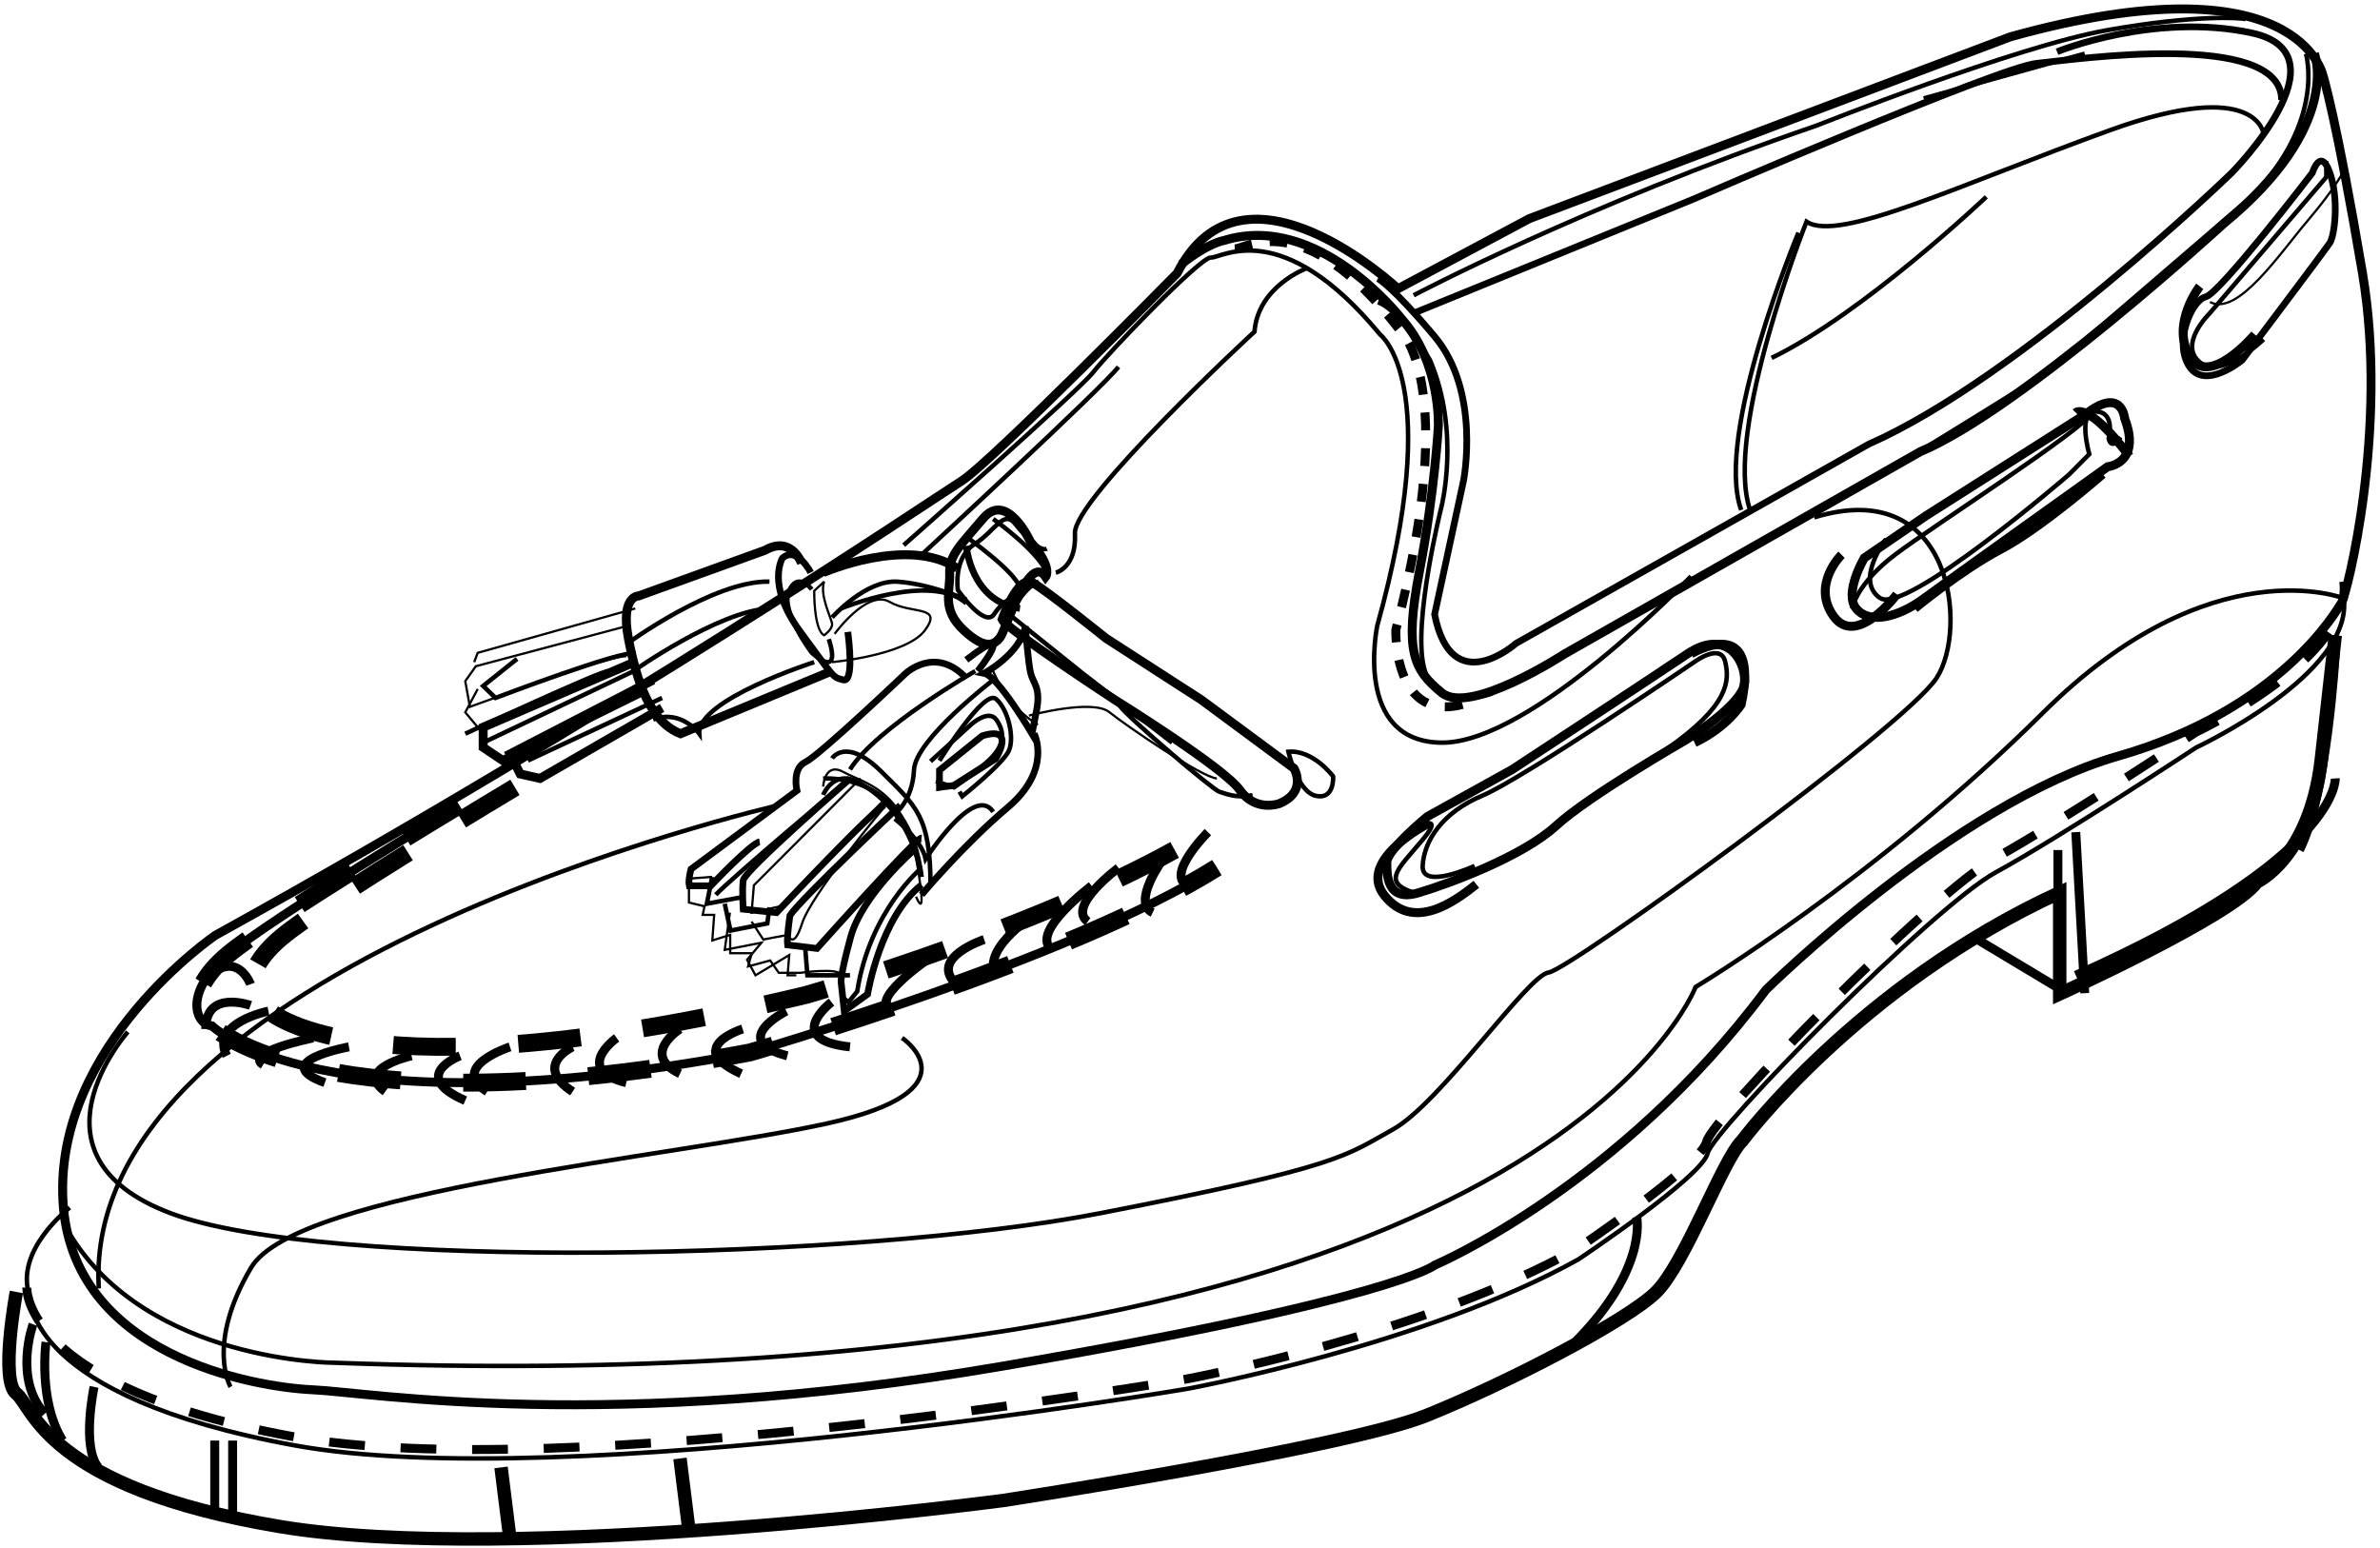 <?xml version="1.0" encoding="UTF-8"?>
<svg viewBox="0 0 266 173" version="1.1" xmlns="http://www.w3.org/2000/svg" xmlns:xlink="http://www.w3.org/1999/xlink">
    <g id="Page-1" stroke="none" stroke-width="1" fill="none" fill-rule="evenodd">
        <g id="Desktop" transform="translate(-994, -10356)" stroke="#000000">
            <g id="#6" transform="translate(-117, 10106)">
                <g id="item-3" transform="translate(1015, 202)">
                    <g id="loafer" transform="translate(97, 49)">
                        <path d="M130.571,29.526 C130.571,29.526 109.717,50.712 106.486,52.744 C103.255,54.775 67.714,78.864 23.067,103.533 C23.067,103.533 5.15,115.723 6.031,133.136 C6.912,150.549 27.473,154.032 33.936,154.322 C40.397,154.612 66.833,159.256 110.892,151.71 C154.95,144.164 159.357,140.391 159.357,140.391 C159.357,140.391 179.917,131.684 196.366,109.628 C196.366,109.628 217.515,88.731 235.725,83.507 C253.936,78.283 260.105,67.255 260.692,66.384 C261.28,65.514 265.979,46.939 263.042,29.526 C260.105,12.112 258.636,7.469 258.636,7.469 C258.636,7.469 255.992,-5.881 223.683,3.115 L169.931,23.431 L155.245,31.267 C155.245,31.267 137.915,15.015 130.571,29.526 Z" id="Stroke-1"></path>
                        <path d="M158.525,90.26 C158.525,90.26 154,93.968 154,95.377 C154,96.786 154,99.826 157.504,98.788 C161.007,97.75 169.182,94.71 172.904,91.298 C176.627,87.887 187.357,81.732 187.357,81.732 C187.357,81.732 193.926,77.728 193.998,75.207 C194.072,72.686 191.882,69.2 187.575,72.092 C183.269,74.985 168.014,85 168.014,85 L158.525,90.26 Z" id="Stroke-3"></path>
                        <path d="M163.817,95.772 C163.817,95.772 157.859,98.535 158.003,95.772 C158.146,93.008 160.156,89.809 164.678,87.918 C169.2,86.027 188.437,72.937 188.437,72.937 C188.437,72.937 191.309,70.828 191.811,72.937 C192.313,75.046 192.308,77.806 185.312,82.68" id="Stroke-5" stroke-width="0.5"></path>
                        <path d="M156.33,91.949 C156.33,91.949 160.907,89.346 158.076,92.762 C155.246,96.178 152.946,97.803 157.908,99" id="Stroke-7" stroke-width="0.5"></path>
                        <path d="M158.7,91 C158.7,91 150.55,95.117 153.741,99.096 C156.932,103.075 161.421,99.905 164,97.829" id="Stroke-9"></path>
                        <path d="M188,72.078 C188,72.078 195.823,67.339 193.604,77.737 C193.604,77.737 192.052,80.264 188.392,82" id="Stroke-11"></path>
                        <path d="M207.365,61.353 C207.365,61.353 205.014,65.323 206.483,67.045 C207.953,68.768 211.113,68.019 213.978,65.922 C216.844,63.824 234.555,51.166 234.555,51.166 C234.555,51.166 238.375,50.791 236.465,45.773 C236.465,45.773 236.171,42.103 232.056,45.324 L214.273,56.634 L207.365,61.353 Z" id="Stroke-13"></path>
                        <path d="M206,67 C206,67 206.461,64.246 210.88,60.93 C215.299,57.615 231.647,47.154 233,45" id="Stroke-15" stroke-width="0.5"></path>
                        <path d="M209.786,59.253 C209.786,59.253 206.267,63.848 209.108,65.828 C211.948,67.808 230.229,52.049 230.229,52.049 L232.511,49.752 C232.511,49.752 231.103,44.922 233.288,45.001 C235.473,45.08 234.672,48.01 234.672,48.01 C234.672,48.01 234.924,49.437 236,47.852" id="Stroke-17" stroke-width="0.5"></path>
                        <path d="M231,45.118 C231,45.118 232.305,43.797 237,50" id="Stroke-19"></path>
                        <path d="M204.817,61 C204.817,61 201.395,64.364 203.943,67.889 C206.491,71.414 211,65.426 211,65.426" id="Stroke-21"></path>
                        <path d="M234,52 C234,52 227.13,58.012 222.653,60.365 C218.175,62.72 213,67 213,67" id="Stroke-23"></path>
                        <path d="M257.437,18.323 C257.437,18.323 258.359,15.346 259.398,18.323 C260.436,21.301 259.926,25.323 259.398,26.134 C258.87,26.944 249.593,39.249 249.593,39.249 C249.593,39.249 245.52,42.638 243.71,39.986 C241.9,37.334 243.936,32.544 245.52,32.176 C247.104,31.807 257.437,18.323 257.437,18.323 Z" id="Stroke-25" stroke-width="0.75"></path>
                        <path d="M259,17 L259,18.783 L245.934,34.052 C245.934,34.052 242.421,37.478 244.865,39.489 C247.309,41.5 251.989,36.929 251.989,36.929" id="Stroke-27" stroke-width="0.5"></path>
                        <path d="M261,18 C261,18 260.093,19.927 256.967,23.598 C253.841,27.269 249.1,34.418 246,32.752" id="Stroke-29" stroke-width="0.25"></path>
                        <path d="M244.855,31 C244.855,31 241.588,35.19 243.725,38.838 C245.862,42.486 251,36.381 251,36.381" id="Stroke-31"></path>
                        <path d="M157,34 L188.11,21.315 C188.11,21.315 222.373,6.504 226.619,6.081 C230.865,5.658 254,2.273 254,10.172" id="Stroke-33" stroke-width="0.75"></path>
                        <path d="M228.906,4.782 C228.906,4.782 239.73,0.34 250.666,2.682 C261.601,5.024 248.397,18.343 248.397,18.343 C248.397,18.343 224.814,41.177 207.849,48.642 L168.435,70.909 C168.435,70.909 161.246,77.33 159.339,67.669 L162.566,52.74 C162.566,52.74 164.545,42.81 159.339,36.606 C154.612,30.972 153,30.13 153,30.13" id="Stroke-35" stroke-width="0.75"></path>
                        <path d="M157,32 C157,32 175.873,22.006 202.037,13.031 C202.037,13.031 224.356,4.161 234.495,2.374 C244.634,0.587 249.422,1.01 250,1.131" id="Stroke-37" stroke-width="0.5"></path>
                        <path d="M214,10 C214,10 228.653,5.888 232,5" id="Stroke-39" stroke-width="0.5"></path>
                        <path d="M200,25 C200,25 190.557,47.551 193.606,56" id="Stroke-41" stroke-width="0.5"></path>
                        <path d="M252,14.005 C252,14.005 251.406,7.562 234.838,13.545 C218.269,19.527 204.494,26.186 200.905,23.773 C200.905,23.773 191.59,47.217 194.598,56" id="Stroke-43" stroke-width="0.5"></path>
                        <path d="M221,21 C221,21 207.175,34.102 197,39" id="Stroke-45" stroke-width="0.5"></path>
                        <path d="M257.672,5 C257.672,5 260.834,13.079 247.522,23.999 C247.522,23.999 224.891,44.77 213.61,49.484 L173.833,72.102 C173.833,72.102 163.287,78.988 160.148,76.431 C157.009,73.873 155.924,71.807 157.643,62.855 C159.363,53.903 159.755,46.624 159.755,46.624 C159.755,46.624 160.05,39.541 155.635,34.622 C155.635,34.622 146.415,22.621 135.82,25.868 C135.82,25.868 134.028,26.13 131,28.556" id="Stroke-47"></path>
                        <path d="M256.721,5 C256.721,5 258.973,12.464 250.681,20.954 L227.938,40.498 C227.938,40.498 205.208,54.843 196.575,59.301 L165.59,76.561 C165.59,76.561 159.391,78.689 158.14,73.576 C156.889,68.464 160.1,55.653 160.1,55.653 C160.1,55.653 162.257,47.245 158.826,39.254 C158.826,39.254 155.703,33.805 153,32.78" id="Stroke-49" stroke-width="0.5"></path>
                        <path d="M143.621,84.874 C143.621,84.874 145.184,87.479 141.961,88.819 C141.961,88.819 139.324,89.776 137.566,87.287 C135.808,84.798 123.599,77.215 123.599,77.215 C123.599,77.215 111.488,69.29 111,68.236 C111,68.236 112.758,63.163 114.418,64.12 C116.079,65.077 122.622,70.343 122.622,70.343 L133.269,77.215 L143.621,84.874 Z" id="Stroke-51"></path>
                        <path d="M113,70 C113,70 123.127,76.429 124.11,77.836 C125.093,79.243 134.58,87.28 135.269,87.481 C135.957,87.682 137.176,88.257 139,87.869" id="Stroke-53" stroke-width="0.5"></path>
                        <path d="M143,83.012 C143,83.012 143.986,87.502 146.085,87.949 C148.183,88.396 147.996,85.768 147.996,85.768 C147.996,85.768 145.795,82.791 143,83.012 Z" id="Stroke-55" stroke-width="0.5"></path>
                        <path d="M115.097,64 C115.097,64 113.218,64.658 112,67.831 L119.845,74.127 L130,82" id="Stroke-57" stroke-width="0.5"></path>
                        <path d="M114,78.977 C114,78.977 121.091,77.066 122.982,78.59 C124.873,80.114 133.36,85.904 135,86" id="Stroke-59" stroke-width="0.25"></path>
                        <path d="M115.865,63.469 C115.865,63.469 116.711,62.41 114.171,59.561 C114.171,59.561 111.56,53.787 108.878,56.943 C106.195,60.1 105.066,61.074 105.137,63.127 C105.208,65.181 104.219,67.105 106.69,69.415 C109.16,71.724 110.148,71.057 110.783,70.236 C111.418,69.415 114.029,60.68 115.865,63.469 Z" id="Stroke-61"></path>
                        <path d="M112.963,65.35 C112.963,65.35 111.178,65.967 110.12,67.624 C109.061,69.28 106.052,64.935 106.052,64.935 C106.052,64.935 105.515,61.349 107.894,59.832 C110.273,58.316 111.143,55.903 112.473,57.557 C113.804,59.212 115.28,60.673 116,60.322" id="Stroke-63" stroke-width="0.5"></path>
                        <path d="M107,59 C107,59 113.234,63.389 112.993,65" id="Stroke-65" stroke-width="0.5"></path>
                        <path d="M110,57 C110,57 114.942,60.503 116,63" id="Stroke-67" stroke-width="0.5"></path>
                        <path d="M107,60 C107,60 107.476,66.238 113,67" id="Stroke-69" stroke-width="0.75"></path>
                        <path d="M108.271,74 C108.271,74 112.905,68.184 107,72.748" id="Stroke-71" stroke-width="0.75"></path>
                        <path d="M109,74.25 C109,74.25 113.02,72.1 113.6,69 C113.6,69 113.906,73.1 114.195,74.25 C114.484,75.399 115.35,75.852 114.845,78.426 L114.339,81 C114.339,81 110.521,74.537 109,74.25 Z" id="Stroke-73" stroke-width="0.75"></path>
                        <path d="M110,74 C110,74 111.525,77.941 115,80" id="Stroke-75" stroke-width="0.25"></path>
                        <path d="M91,86.911 C91,86.911 91.145,84.084 93.325,85.307 C95.503,86.529 100.007,87.14 101.387,94.932 C102.767,102.724 101.387,99.21 101.387,99.21" id="Stroke-77" stroke-width="0.25"></path>
                        <path d="M107,74.804 C103.543,71.066 100.178,74.296 100.178,74.296 C100.178,74.296 90.571,83.437 89.024,84.163 C87.477,84.888 88.067,87.355 88.067,87.355 L76.233,96.133 C76.233,96.133 75.889,97.352 76.037,98 L78.442,98 C78.442,98 82.944,93.229 83.909,93.084" id="Stroke-79" stroke-width="0.75"></path>
                        <path d="M114.587,81 C114.587,81 116.627,85.022 111.64,89.23 C106.652,93.438 102,99 102,99" id="Stroke-81" stroke-width="0.75"></path>
                        <path d="M91,87.844 C91,87.844 92.175,84.863 95.043,86.481 C97.911,88.099 100.965,91.205 102,97" id="Stroke-83" stroke-width="0.5"></path>
                        <path d="M99,90.506 C99,90.506 102.004,92.828 102.456,95 C102.456,95 107.905,86.499 110,89.734" id="Stroke-85" stroke-width="0.5"></path>
                        <path d="M108.777,81.24 L104,85.08 L104,87 L105.585,86.784 L110.281,83.8 C110.281,83.8 112.654,80.028 108.777,81.24 Z" id="Stroke-87" stroke-width="0.75"></path>
                        <path d="M108,74 C108,74 96.908,80.352 94,85" id="Stroke-89" stroke-width="0.5"></path>
                        <path d="M92,83.753 C92,83.753 93.545,81.312 97.483,85.219 C101.42,89.126 102.985,90.217 103,98" id="Stroke-91" stroke-width="0.5"></path>
                        <path d="M99,90 C99,90 101,88.478 101.151,85.055 C101.302,81.632 110,75 110,75" id="Stroke-93" stroke-width="0.5"></path>
                        <path d="M103,84.092 L107.549,79.961 C107.549,79.961 109.5,78.187 110.375,79.46 C111.251,80.734 111.26,82.005 110.057,83.407 C108.854,84.809 105.628,87 105.628,87 L103.599,86.312" id="Stroke-95" stroke-width="0.5"></path>
                        <path d="M104,84.016 C104,84.016 108.965,75.958 110.316,77.113 C111.668,78.268 112.413,81.416 111.76,82.887 C111.109,84.359 106.545,88 106.545,88 L106.232,87.48" id="Stroke-97" stroke-width="0.5"></path>
                        <path d="M94.033,86 C94.033,86 82.215,96.287 82.066,97.377 C81.917,98.468 82.066,100.611 82.066,100.611 L85.786,101 C85.786,101 97.271,88.759 98,88.914" id="Stroke-99" stroke-width="0.75"></path>
                        <path d="M99.629,89 C99.629,89 88.475,99.49 87.289,101.31 C87.289,101.31 86.912,103.82 87.019,104.606 L90.306,105 C90.306,105 101.4,92.587 102,92.65" id="Stroke-101" stroke-width="0.75"></path>
                        <path d="M101.149,94 C101.149,94 95.367,98.992 94.072,103.736 C92.776,108.48 93.018,108.888 93.018,108.888 L93.356,112 L95.964,110.112 C95.964,110.112 97.379,101.497 102,97.889" id="Stroke-103" stroke-width="0.75"></path>
                        <polyline id="Stroke-105" stroke-width="0.5" points="78.6 97 78 100 82 99.256"></polyline>
                        <polyline id="Stroke-107" stroke-width="0.5" points="80 100 80.64 103 84.758 102.201 85 100.408"></polyline>
                        <polyline id="Stroke-109" stroke-width="0.25" points="83 102 84.305 104 87 103.495"></polyline>
                        <polyline id="Stroke-111" stroke-width="0.5" points="89 105 89.239 108 94 108"></polyline>
                        <path d="M78.585,97 L76,97.196 L76,99.866 L77.742,100.292 L77.537,101.245 L78.818,101.245 L78.613,104.103 L80.611,103.484 L80.611,105.533 L83.019,105.533 L82.61,107.009 L85.082,106.343 L86.042,107.724 L88.451,107.724 C88.451,107.724 92.887,107.085 93,108" id="Stroke-113" stroke-width="0.25"></path>
                        <polyline id="Stroke-115" stroke-width="0.25" points="80.578 101 80 105.158 84.104 104.357 82.499 106.263 83.436 108 87.209 105.737 87.023 108 88 108"></polyline>
                        <path d="M102,96 C102,96 96.236,100.722 94.805,109.804 L93.834,111 L93,110.339" id="Stroke-117" stroke-width="0.5"></path>
                        <path d="M98,89 C98,89 89.682,98.931 88.648,102.195 C87.615,105.458 87,103.3 87,103.3" id="Stroke-119" stroke-width="0.25"></path>
                        <polyline id="Stroke-121" stroke-width="0.25" points="95.173 86 83.258 97.937 83 101 86.146 100.304 98 88.199"></polyline>
                        <path d="M94,86 C94,86 80.649,97.207 79,99" id="Stroke-123" stroke-width="0.5"></path>
                        <path d="M91,86.016 C91,86.016 100.58,85.109 102,97" id="Stroke-125" stroke-width="0.5"></path>
                        <path d="M90.001,65.038 C90.001,65.038 89.939,69.406 91.113,70 C91.113,70 92.02,69.348 92,68.762 C91.979,68.176 90.557,65.538 91.113,64 L90.001,65.038 Z" id="Stroke-127" stroke-width="0.25"></path>
                        <path d="M89.608,62.984 C89.608,62.984 88.074,59.984 86.459,61.362 C86.459,61.362 84.569,64.346 88.462,69.625 C92.354,74.903 92.031,74.66 93.243,74.984 C94.454,75.308 93.88,70.582 93.754,69.625" id="Stroke-129" stroke-width="0.75"></path>
                        <path d="M89.721,64.866 C89.721,64.866 88.164,62.801 87.175,65.048 C86.186,67.294 89.721,71.943 89.721,71.943 C89.721,71.943 93.088,75.134 91.637,70.428" id="Stroke-131" stroke-width="0.5"></path>
                        <path d="M93,67 C93,67 103.025,62.906 107,66.433" id="Stroke-133" stroke-width="0.5"></path>
                        <path d="M91,63 C91,63 100.461,58.83 106,62.532" id="Stroke-135"></path>
                        <path d="M92,73.983 L75.058,81 C71.654,79.672 70.14,75.14 69.233,70.348 C68.325,65.556 70.368,65.604 70.368,65.604 L84.516,60.493 C87.467,58.816 88.59,61.954 88.59,61.954" id="Stroke-137"></path>
                        <path d="M90,73 C90,73 76.896,77.195 77.154,81 C77.154,81 75.163,78.234 72,79.414" id="Stroke-139" stroke-width="0.5"></path>
                        <path d="M69,71 C69,71 78.735,63.847 85,64.002" id="Stroke-141" stroke-width="0.5"></path>
                        <path d="M92,68 C92,68 95.754,63.774 99.322,64.01 C102.89,64.246 107,66 107,66" id="Stroke-143" stroke-width="0.5"></path>
                        <path d="M92.281,69.844 C92.281,69.844 95.931,64.821 98.406,66.259 C100.882,67.696 104.438,66.612 102.389,69.426 C100.339,72.239 92,73 92,73" id="Stroke-145" stroke-width="0.25"></path>
                        <polyline id="Stroke-147" points="69.897 73 53 80.274 53 82.529 55.194 84 71 76.196"></polyline>
                        <polyline id="Stroke-149" points="73 78.12 59.351 86 57.143 85.5 56 83.266 71.994 75"></polyline>
                        <path d="M68.94,69 L52.182,73.459 L51,75.125 L51.517,78 C51.517,78 51.877,77.867 52.493,77.641 C56.015,76.352 67.915,72.05 69,72.37" id="Stroke-151" stroke-width="0.25"></path>
                        <polyline id="Stroke-153" stroke-width="0.25" points="52.395 76 51 78.611 53 81"></polyline>
                        <polyline id="Stroke-155" stroke-width="0.25" points="70 67 52.388 71.964 52 73"></polyline>
                        <path d="M53,82 L69.709,74.059 C69.709,74.059 79.27,67.276 85,67" id="Stroke-157" stroke-width="0.5"></path>
                        <path d="M51,81 C51,81 66.508,73.779 67,74.005" id="Stroke-159" stroke-width="0.5"></path>
                        <path d="M56.788,72.638 L53,75.662 L54.38,77 C54.38,77 68.677,71.566 70,72.028" id="Stroke-161" stroke-width="0.5"></path>
                        <path d="M73,77 L58,84" id="Stroke-163" stroke-width="0.5"></path>
                        <path d="M137,26.808 C138.124,26.915 144.621,21.875 155.32,35.728 C155.32,35.728 162.331,41.297 155.004,69.399 C155.004,69.399 154.625,81.122 164,77.195" id="Stroke-165" stroke-dasharray="2"></path>
                        <path d="M102,61 C102,61 122.449,42.124 124,40" id="Stroke-167" stroke-width="0.5"></path>
                        <path d="M100,59.928 C100,59.928 119.694,42.551 121.188,40.595 C122.681,38.64 133.181,27.677 134.342,27.781 C135.503,27.884 142.21,23.015 153.256,36.398 C153.256,36.398 160.494,41.776 152.93,68.924 C152.93,68.924 150.163,81.94 160.16,82 C170.157,82.059 188,63.408 188,63.408" id="Stroke-169" stroke-width="0.5"></path>
                        <path d="M145,29 C145,29 139.601,30.99 139.208,36.066 C139.208,36.066 118.942,54.766 119.139,58.614 C119.336,62.461 117,63 117,63" id="Stroke-171" stroke-width="0.5"></path>
                        <path d="M2.001,142.917 C2.001,142.917 1.414,153.996 31.629,159.535 C61.843,165.074 131.617,153.121 131.617,153.121 C131.617,153.121 158.178,148.165 175.28,138.544 C175.28,138.544 189.155,129.215 189.742,126.591 C190.329,123.967 214.971,98.76 222.011,94.892 C229.05,91.024 244.42,80.828 244.42,80.828 C244.42,80.828 262.05,72.544 260.951,64" id="Stroke-173" stroke-dasharray="4"></path>
                        <path d="M6.796,133.967 C6.796,133.967 0.353,138.879 2.403,144.08 C2.403,144.08 1.817,155.059 31.985,160.548 C62.152,166.038 131.818,154.192 131.818,154.192 C131.818,154.192 158.338,149.28 175.413,139.745 C175.413,139.745 189.267,130.5 189.853,127.899 C190.439,125.299 215.043,100.317 222.071,96.484 C229.1,92.651 244.446,82.546 244.446,82.546 C244.446,82.546 262.048,74.336 260.951,65.869 C260.951,65.869 246.088,60.025 227.343,78.649 C208.598,97.274 188.512,109.302 188.512,109.302 C188.512,109.302 170.815,156.214 36.378,151.303 C36.378,151.303 15.52,151.303 6.765,136.856" id="Stroke-175" stroke-width="0.5"></path>
                        <path d="M0.83,143.389 C0.83,143.389 -1.038,153.293 0.83,154.749 C2.699,156.205 4.164,165.235 30.249,169.604 C56.333,173.973 111.166,166.691 111.166,166.691 C111.166,166.691 149.451,160.805 158.432,157.194 C167.411,153.584 180.893,146.593 184.117,143.389 C187.341,140.185 191.579,128.534 193.709,126.496 C193.709,126.496 206.586,109.165 229.203,98.752 L229.203,110.077 C229.203,110.077 248.576,101.284 251.224,97.579 C251.224,97.579 257.105,94.925 258.418,84.059 L260,70" id="Stroke-177" stroke-width="1.5"></path>
                        <path d="M220,104 L230,110" id="Stroke-179"></path>
                        <path d="M50.322,89 C50.322,89 29.329,101.613 24.447,105.718 C19.565,109.823 20.736,113.465 22.689,113.657 C22.689,113.657 34.943,125.679 82.823,116.621 C82.823,116.621 118.792,106.202 135,95.965" id="Stroke-181"></path>
                        <path d="M50.322,89 C50.322,89 29.329,101.613 24.447,105.718 C19.565,109.823 20.736,113.465 22.689,113.657 C22.689,113.657 34.943,125.679 82.823,116.621 C82.823,116.621 118.792,106.202 135,95.965" id="Stroke-183" stroke-width="2" stroke-dasharray="7"></path>
                        <path d="M56.552,87 C56.552,87 35.394,99.624 30.474,103.733 C25.553,107.841 26.734,111.487 28.702,111.679 C28.702,111.679 38.543,122.328 89.09,110.192 C89.09,110.192 117.664,102.05 134,91.803" id="Stroke-185" stroke-width="2" stroke-dasharray="7"></path>
                        <path d="M27,109 C27,109 25.471,104.902 22,108.438" id="Stroke-187"></path>
                        <path d="M27,111.364 C27,111.364 21.971,109.555 22,114" id="Stroke-189"></path>
                        <path d="M29,112 C29,112 22.449,113.317 24.344,117" id="Stroke-191"></path>
                        <path d="M34,115 C34,115 26.138,116.585 28.413,118" id="Stroke-193"></path>
                        <path d="M38,116 C38,116 28.844,117.664 35.312,120" id="Stroke-195"></path>
                        <path d="M45,117 C45,117 38.512,118.426 42.062,121" id="Stroke-197"></path>
                        <path d="M50.419,117 C50.419,117 44.608,119.222 51,122" id="Stroke-199"></path>
                        <path d="M56,116 C56,116 49.076,118.247 53.448,121" id="Stroke-201"></path>
                        <path d="M63,116 C63,116 58.5,118.084 63,121" id="Stroke-203"></path>
                        <path d="M67.917,115 C67.917,115 62.953,118.522 69,120" id="Stroke-205"></path>
                        <path d="M75,114 C75,114 70.5,116.851 75,119" id="Stroke-207"></path>
                        <path d="M82,114 C82,114 75.361,116.072 81.836,119" id="Stroke-209"></path>
                        <path d="M86.882,112 C86.882,112 80.319,115.289 87,117" id="Stroke-211"></path>
                        <path d="M91.932,111 C91.932,111 86.428,115.195 94,116" id="Stroke-213"></path>
                        <path d="M103,106 C103,106 95.49,111.083 98.878,112" id="Stroke-215"></path>
                        <path d="M109,104 C109,104 102.741,106.06 105.882,109" id="Stroke-217"></path>
                        <path d="M115,101 C115,101 108.763,104.753 110.221,108" id="Stroke-219"></path>
                        <path d="M121,98 C121,98 114.277,103.062 116.423,105" id="Stroke-221"></path>
                        <path d="M124,96 C124,96 118.191,100.292 120.574,102" id="Stroke-223"></path>
                        <path d="M129,95 C129,95 125.434,99.851 127.826,101" id="Stroke-225"></path>
                        <path d="M134,92 C134,92 129.111,96.898 131.815,98" id="Stroke-227"></path>
                        <path d="M86,89 C86,89 7.923,106.826 10.042,143" id="Stroke-229" stroke-width="0.5"></path>
                        <path d="M13.286,114.328 C13.286,114.328 0.974,128.158 18.084,134.598 C35.195,141.038 94.797,139.868 121.933,134.598 C149.07,129.329 149.365,128.158 154.675,125.23 C159.985,122.302 169.721,108.001 172.081,107.687 C174.441,107.372 211.907,80.213 215.447,74.764 C218.988,69.316 217.283,52.056 201.769,56.823" id="Stroke-231" stroke-width="0.5"></path>
                        <path d="M99.82,115 C99.82,115 108.433,120.825 91.418,124.566 C74.404,128.307 32.142,132.087 27.059,140.681 C21.975,149.275 24.763,154 24.763,154" id="Stroke-233" stroke-width="0.5"></path>
                        <path d="M260,72 C260,72 259.107,87.965 256,94" id="Stroke-235"></path>
                        <path d="M231,92 L232,110" id="Stroke-237"></path>
                        <path d="M229,94 L229,100" id="Stroke-239"></path>
                        <path d="M259.999,86 C259.999,86 260.561,94.849 231,108" id="Stroke-241"></path>
                        <path d="M2.694,147 C2.694,147 0.463,153.112 4,157" id="Stroke-243"></path>
                        <path d="M4.142,149 C4.142,149 3.236,155.568 6,160" id="Stroke-245"></path>
                        <path d="M9.513,154 C9.513,154 8.082,160.742 10,163" id="Stroke-247"></path>
                        <path d="M23,160 L23,168" id="Stroke-249"></path>
                        <path d="M25,160 L25,168" id="Stroke-251"></path>
                        <path d="M55,163 L56,171" id="Stroke-253" stroke-width="1.5"></path>
                        <path d="M75,162 L76,170" id="Stroke-255" stroke-width="1.5"></path>
                        <path d="M181.922,135 C181.922,135 183.347,141.21 174,150" id="Stroke-257"></path>
                    </g>
                </g>
            </g>
        </g>
    </g>
</svg>
